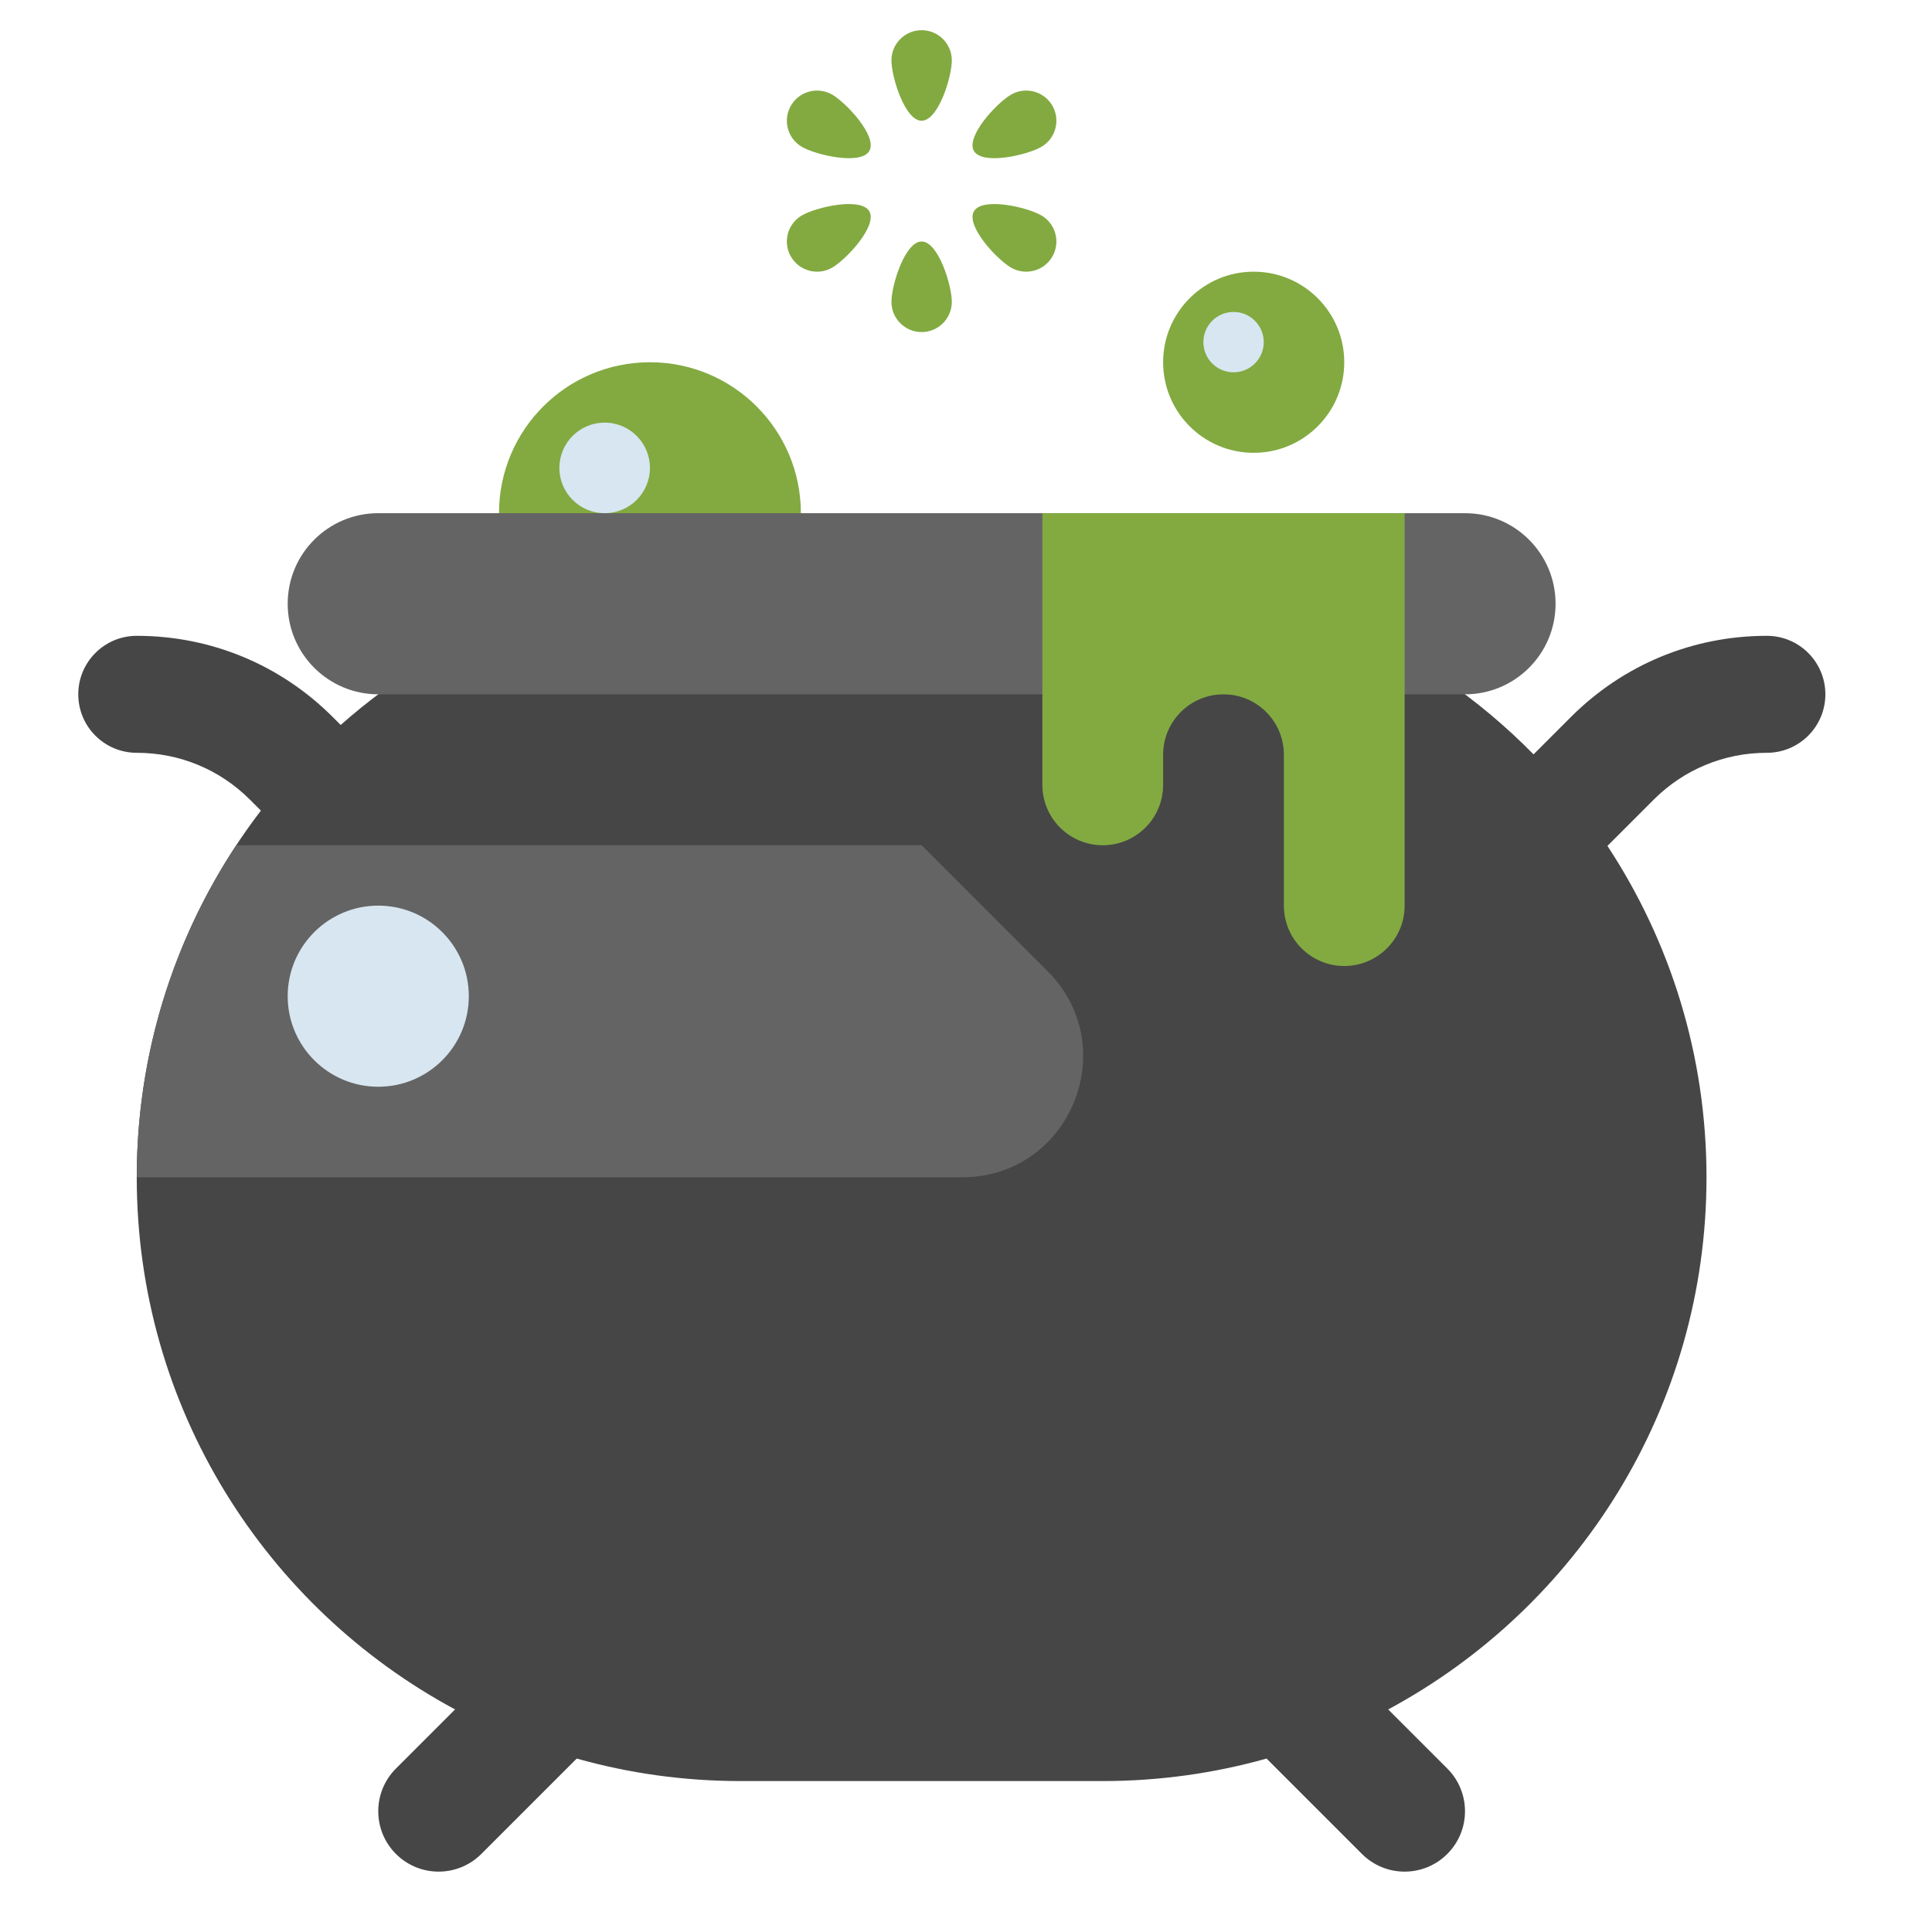 <svg id="Layer_1" enable-background="new 0 0 512 512" height="512" viewBox="0 0 512 512" width="512" xmlns="http://www.w3.org/2000/svg"><g><path d="m468.241 168.5c-19.617 0-38.06 7.639-51.931 21.511l-9.905 9.904c-29.031-29.567-69.452-47.915-114.164-47.915h-96c-40.641 0-77.735 15.161-105.956 40.124l-2.113-2.113c-13.871-13.872-32.314-21.511-51.931-21.511-8.561 0-15.5 6.939-15.5 15.5s6.939 15.5 15.5 15.5c11.336 0 21.995 4.415 30.011 12.431l2.888 2.888c-20.631 26.941-32.899 60.626-32.899 97.181 0 61.002 34.142 114.024 84.355 141.017l-15.669 15.669c-6.248 6.249-6.248 16.379 0 22.628 3.125 3.124 7.219 4.686 11.314 4.686s8.189-1.562 11.314-4.686l25.277-25.277c13.804 3.882 28.363 5.963 43.409 5.963h96c15.045 0 29.604-2.081 43.409-5.963l25.277 25.277c3.125 3.124 7.219 4.686 11.314 4.686s8.189-1.562 11.314-4.686c6.248-6.249 6.248-16.379 0-22.628l-15.669-15.669c50.214-26.993 84.355-80.015 84.355-141.017 0-32.438-9.662-62.615-26.252-87.828l12.242-12.242c8.016-8.016 18.674-12.431 30.011-12.431 8.561 0 15.5-6.939 15.5-15.5s-6.94-15.499-15.501-15.499z" fill="#464646"/><g><circle cx="172.241" cy="136" fill="#82aa41" r="40"/></g><g><circle cx="160.241" cy="124" fill="#d7e6f0" r="12"/></g><g><path d="m388.241 184h-288c-13.255 0-24-10.745-24-24 0-13.255 10.745-24 24-24h288c13.255 0 24 10.745 24 24 0 13.255-10.745 24-24 24z" fill="#646464"/></g><g><path d="m62.607 224c-16.66 25.248-26.366 55.488-26.366 88h218.745c28.509 0 42.786-34.469 22.627-54.627l-33.372-33.373z" fill="#646464"/></g><g><circle cx="100.241" cy="264" fill="#d7e6f0" r="24"/></g><g><circle cx="332.241" cy="96" fill="#82aa41" r="24"/></g><g><circle cx="326.908" cy="90.667" fill="#d7e6f0" r="8"/></g><g><path d="m252.241 16c0 4.418-3.582 16-8 16s-8-11.582-8-16 3.582-8 8-8c4.419 0 8 3.582 8 8z" fill="#82aa41"/></g><g><path d="m220.528 25.072c3.826 2.209 12.066 11.102 9.856 14.928s-14.03 1.137-17.856-1.072-5.137-7.102-2.928-10.928 7.102-5.137 10.928-2.928z" fill="#82aa41"/></g><g><path d="m212.528 57.072c3.826-2.209 15.647-4.898 17.856-1.072s-6.03 12.719-9.856 14.928-8.719.898-10.928-2.928-.898-8.719 2.928-10.928z" fill="#82aa41"/></g><g><path d="m236.241 80c0-4.418 3.582-16 8-16s8 11.582 8 16-3.582 8-8 8-8-3.582-8-8z" fill="#82aa41"/></g><g><path d="m267.954 70.928c-3.826-2.209-12.066-11.102-9.856-14.928s14.03-1.137 17.856 1.072 5.137 7.102 2.928 10.928-7.102 5.137-10.928 2.928z" fill="#82aa41"/></g><g><path d="m275.954 38.928c-3.826 2.209-15.647 4.898-17.856 1.072s6.03-12.719 9.856-14.928 8.719-.898 10.928 2.928.898 8.719-2.928 10.928z" fill="#82aa41"/></g><g><path d="m276.241 136v72c0 8.837 7.163 16 16 16 8.837 0 16-7.163 16-16v-8c0-8.837 7.163-16 16-16 8.837 0 16 7.163 16 16v40c0 8.837 7.163 16 16 16 8.837 0 16-7.163 16-16v-104z" fill="#82aa41"/></g></g></svg>